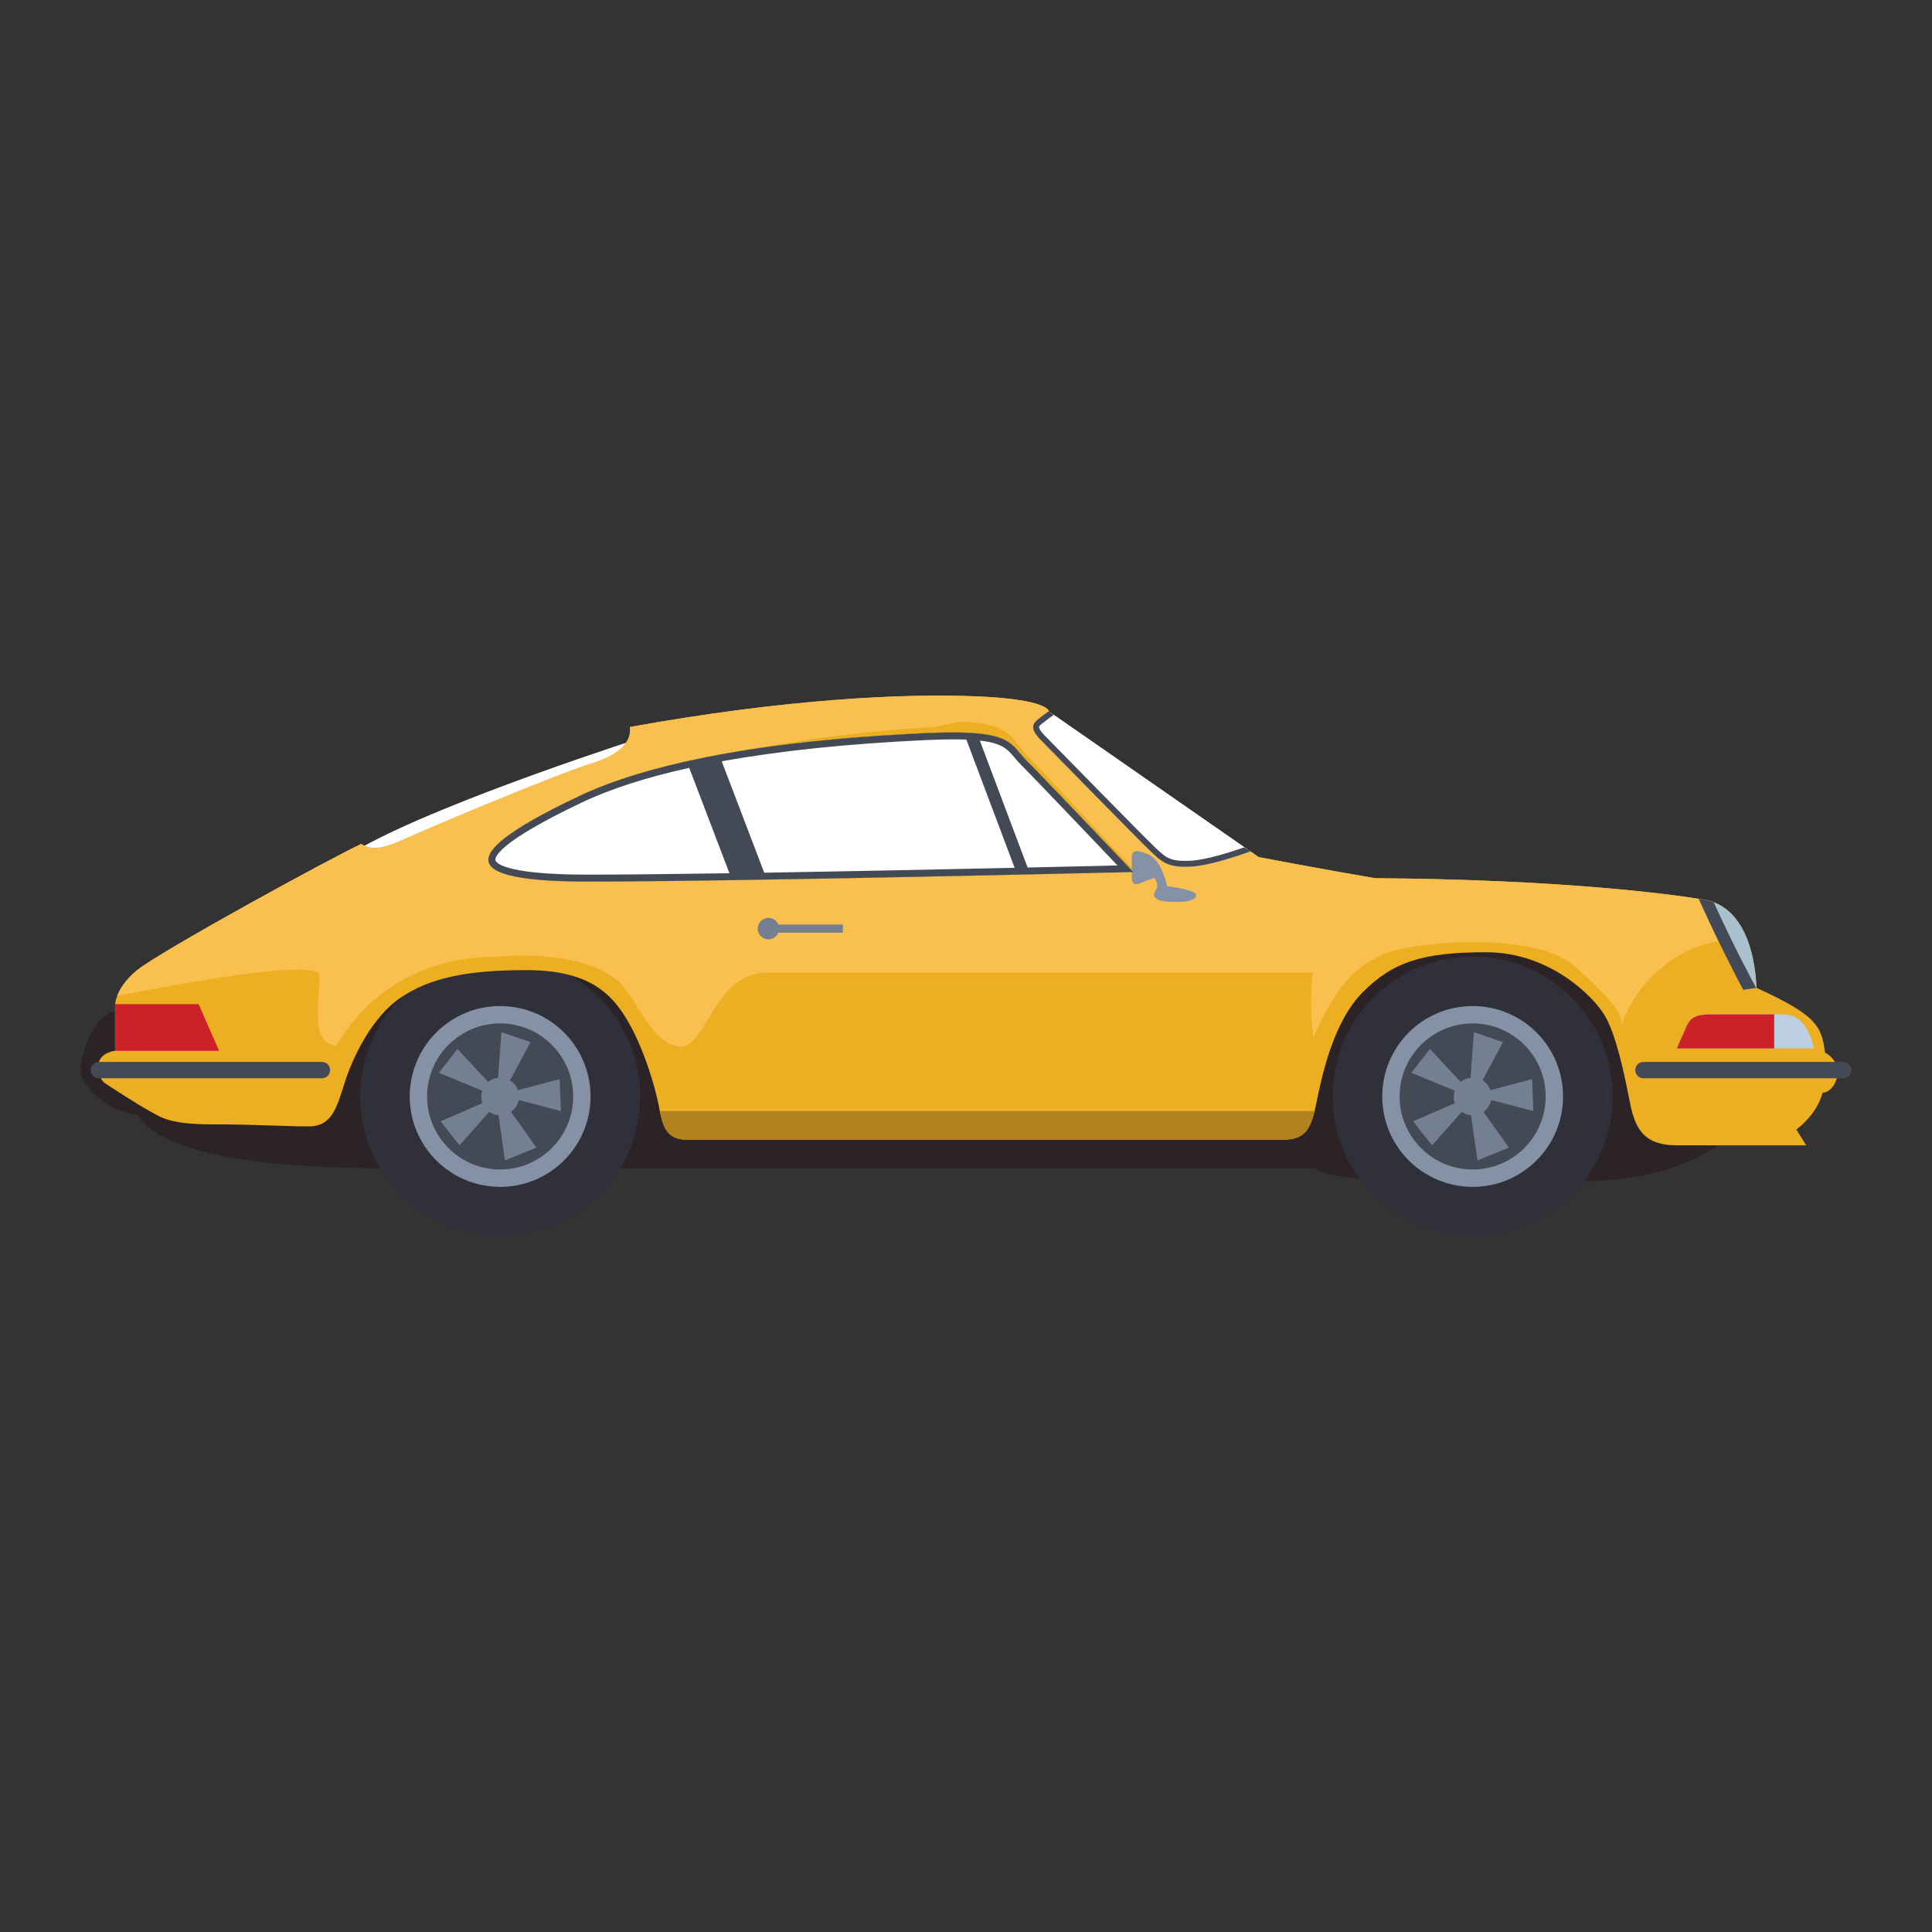 <?xml version="1.0" encoding="utf-8"?>
<!--Designed by Vexels.com - 2017 All Rights Reserved - https://vexels.com/terms-and-conditions/-->
<svg version="1.1" id="Layer_1" xmlns="http://www.w3.org/2000/svg" xmlns:xlink="http://www.w3.org/1999/xlink" x="0px" y="0px"
	 viewBox="0 0 1200 1200" width="1200px" height="1200px" enable-background="new 0 0 1200 1200" xml:space="preserve">
<rect x="0" y="0" width="1200" height="1200" fill="#333333" stroke="none"/>
<g>
	<path fill="#FFFFFF" d="M359.208,494.696c22.086-10.521,48.881-18.198,76.668-23.856c0.494-0.101,0.985-0.197,1.479-0.296
		c50-10.038,103.015-13.566,137.583-15.188c9.503-0.446,17.242-0.534,23.65-0.329l0,0c0.014,0,0.023,0,0.036,0
		c30.061,0.961,30.13,8.463,38.492,16.827c10.156,10.15,66.836,69.794,66.836,69.794s-25.902,0.623-64.07,1.465l0,0
		c-2.631,0.058-5.321,0.121-8.064,0.178l0,0c-44.095,0.964-102.086,2.164-155.512,3.046l0,0c-0.822,0.015-1.63,0.027-2.45,0.041
		c-42.67,0.698-82.228,1.192-109.146,1.192C271.227,547.57,297.029,524.303,359.208,494.696z"/>
	<path fill="#FFFFFF" d="M400.451,457.577c0,0-122.775,39.022-176.706,69.16c2.536,9.518,14.273,8.883,14.273,8.883l165.285-66.305
		L400.451,457.577z"/>
	<path fill="#2C2327" d="M1076.187,703.232c0,0-24.957,30.458-94.753,30.458c-69.793,0-82.482,0-98.979,0
		c-16.496,0-54.489-0.427-65.948-8.038c-16.113,0-511.867,0-572.355,0c-60.489,0-140.432-4.232-159.043-33.419
		C66.496,690.544,50,673.876,50,664.655c0-9.222,8.034-36.719,23.686-36.719c15.652,0,255.916-54.585,255.916-54.585l654.355-0.005
		L1076.187,703.232z"/>
	<g>
		<path fill="#30303B" d="M827.764,681.028c0-48.011,38.918-86.931,86.928-86.931c48.007,0,86.925,38.92,86.925,86.931
			c0,48.005-38.918,86.922-86.925,86.922C866.682,767.95,827.764,729.033,827.764,681.028z"/>
		<path fill="#8592A5" d="M858.536,681.028c0-31.016,25.144-56.154,56.156-56.154c31.012,0,56.152,25.138,56.152,56.154
			c0,31.012-25.14,56.15-56.152,56.15C883.68,737.178,858.536,712.04,858.536,681.028z"/>
		<path fill="#444A55" d="M869.324,681.028c0-25.056,20.313-45.368,45.368-45.368c25.056,0,45.365,20.312,45.365,45.368
			c0,25.053-20.309,45.361-45.365,45.361C889.637,726.389,869.324,706.081,869.324,681.028z"/>
		<path fill="#748091" d="M903.769,685.256c-0.512-1.317-0.818-2.734-0.818-4.229c0-1.326,0.27-2.584,0.672-3.772l-0.1,0.154
			L876.6,666.326l11.582-14.752l19.013,20.416l-0.107,0.156c1.786-1.529,4.02-2.513,6.495-2.746l-0.178-0.041l2.057-28.252
			l18.083,6.183l-12.743,23.727l-0.093-0.019c2.315,1.394,4.092,3.547,5.007,6.131l25.916-6.836l0.793,19.825l-26.221-6.901
			c-0.573,3.041-2.318,5.651-4.747,7.373l15.74,22.214l-19.512,7.931l-4.007-28.075c-2.137-0.181-4.109-0.901-5.764-2.075
			l-18.467,20.793l-11.736-14.914l26.001-11.265L903.769,685.256z"/>
	</g>
	<g>
		<path fill="#30303B" d="M223.725,681.028c0-48.011,38.917-86.931,86.926-86.931c48.008,0,86.925,38.92,86.925,86.931
			c0,48.005-38.917,86.922-86.925,86.922C262.642,767.95,223.725,729.033,223.725,681.028z"/>
		<path fill="#8592A5" d="M254.498,681.028c0-31.016,25.143-56.154,56.153-56.154c31.009,0,56.152,25.138,56.152,56.154
			c0,31.012-25.143,56.15-56.152,56.15C279.641,737.178,254.498,712.04,254.498,681.028z"/>
		<path fill="#444A55" d="M265.282,681.028c0-25.056,20.313-45.368,45.369-45.368c25.056,0,45.366,20.312,45.366,45.368
			c0,25.053-20.31,45.361-45.366,45.361C285.595,726.389,265.282,706.081,265.282,681.028z"/>
		<path fill="#748091" d="M299.729,685.256c-0.51-1.317-0.816-2.734-0.816-4.229c0-1.326,0.268-2.584,0.672-3.772l-0.104,0.154
			l-26.919-11.083l11.579-14.752l19.013,20.416l-0.104,0.156c1.785-1.529,4.019-2.513,6.493-2.746l-0.176-0.041l2.056-28.252
			l18.083,6.183l-12.744,23.727l-0.092-0.019c2.315,1.394,4.092,3.547,5.002,6.131l25.915-6.836l0.796,19.825l-26.217-6.901
			c-0.576,3.041-2.321,5.651-4.749,7.373l15.736,22.214l-19.508,7.931l-4.008-28.075c-2.133-0.181-4.109-0.901-5.764-2.075
			l-18.467,20.793l-11.737-14.914l26.005-11.265L299.729,685.256z"/>
	</g>
	<path fill="#EDAF22" d="M65.438,672.987c0,0,19.351,12.69,26.967,16.815c7.614,4.123,12.37,8.563,39.655,8.563
		c27.284,0,45.051,1.272,59.641,1.272c14.597,0,17.452-11.739,22.527-27.601c5.075-15.863,17.129-40.609,34.58-52.348
		c17.449-11.737,39.335-17.132,78.041-17.132c38.704,0,52.983,14.279,63.132,31.725c10.154,17.449,16.816,40.609,19.039,51.714
		c2.218,11.102,3.485,21.89,17.445,21.89H797.01c14.276,0,17.448-7.298,20.622-22.845c3.174-15.542,10.15-50.125,28.872-68.841
		c18.714-18.718,37.114-24.745,76.454-24.745c39.341,0,66.303,26.967,73.602,39.018c7.296,12.057,12.37,36.803,15.542,52.982
		c3.171,16.182,7.616,27.922,29.507,27.922c21.888,0,80.263,0,80.263,0l-6.137-9.836c0,0,12.692-8.884,16.288-22.844
		c7.825,0,15.649-17.127,1.48-24.956c-1.907-16.711-5.923-23.482-42.512-40.185c-1.056-24.532-9.304-50.97-32.57-54.777
		c-23.265-3.808-90.098-12.477-204.309-13.323c-32.569-5.5-72.329-13.114-72.329-13.114l-5.983-4.159
		c-0.023,0.008-0.04,0.011-0.058,0.018l0.982,0.625c-7.894,2.837-25.845,8.878-36.977,9.449c-14.596,0.75-18.084-2.816-25.539-9.953
		c-7.455-7.137-61.069-61.865-68.048-69c-6.981-7.137-4.444-10.15-1.272-12.689c1.668-1.332,4.377-3.359,6.58-4.991
		c0.032,0.115,0.032,0.178,0.032,0.178s0.21-7.4-44.84-9.304c-45.05-1.905-118.968,1.584-215.411,19.034
		c0.635,4.44,0,15.23-23.475,22.524c-23.476,7.296-103.105,40.925-117.698,47.587c-14.593,6.661-20.622,5.707-25.697,2.538
		c-17.449,7.931-125.949,67.257-139.59,78.676c-13.64,11.422-13.324,21.731-13.324,21.731v28.078
		C56.336,654.904,60.363,669.729,65.438,672.987z M359.208,494.696c22.086-10.521,48.881-18.198,76.668-23.856
		c0.494-0.101,0.985-0.197,1.479-0.296c50-10.038,103.015-13.566,137.583-15.188c9.503-0.446,17.242-0.534,23.65-0.329
		c0.014,0,0.023,0,0.036,0c30.061,0.961,30.13,8.463,38.492,16.827c10.156,10.15,66.836,69.794,66.836,69.794
		s-25.902,0.623-64.07,1.465c-2.631,0.058-5.321,0.121-8.064,0.178c-44.095,0.964-102.086,2.164-155.512,3.046
		c-0.822,0.015-1.63,0.027-2.45,0.041c-42.67,0.698-82.228,1.192-109.146,1.192C271.227,547.57,297.029,524.303,359.208,494.696z"/>
	<path fill="#F9C04F" d="M1074.062,584.375c0-5.385-4.448-13.986-12.102-24.797c-1.141-0.322-2.315-0.598-3.539-0.8
		c-23.265-3.808-90.098-12.477-204.309-13.323c-32.569-5.5-72.329-13.114-72.329-13.114l-5.983-4.159
		c-0.023,0.008-0.04,0.011-0.058,0.018l0.982,0.625c-7.894,2.837-25.845,8.878-36.977,9.449c-14.596,0.75-18.084-2.816-25.539-9.953
		c-7.455-7.137-61.069-61.865-68.048-69c-6.981-7.137-4.444-10.15-1.272-12.689c1.668-1.332,4.377-3.359,6.58-4.991
		c0.032,0.115,0.032,0.178,0.032,0.178s0.21-7.4-44.84-9.304c-45.05-1.905-118.968,1.584-215.411,19.034
		c0.635,4.44,0,15.23-23.475,22.524c-23.476,7.296-103.105,40.925-117.698,47.587c-14.593,6.661-20.622,5.707-25.697,2.538
		c-17.449,7.931-125.949,67.257-139.59,78.676c-7.141,5.98-10.44,11.639-11.977,15.689c38.474-7.581,124.766-23.388,125.521-12.828
		c0.971,13.592-6.794,42.718,10.681,43.689c13.59-23.3,43.081-55.327,101.637-55.327l0.241-0.003
		c31.375-2.926,65.234,3.87,76.884,19.405c11.65,15.534,19.356,35.603,34.892,36.571c15.531,0.974,21.298-45.94,53.337-45.94
		c32.038,0,339.316,0,339.316,0s-2.425,19.73,0.488,40.118c14.563-32.039,24.273-42.057,41.748-50.794
		c17.476-8.737,95.144-15.704,120.387,6.627c25.244,22.333,30.097,30.492,29.127,37.287
		C1015.81,609.212,1044.936,584.375,1074.062,584.375z M639.88,543.113c-2.631,0.058-5.321,0.121-8.064,0.178
		c-44.095,0.964-102.086,2.164-155.512,3.046c-0.822,0.015-1.63,0.027-2.45,0.041c-42.67,0.698-82.228,1.192-109.146,1.192
		c-93.482,0-67.679-23.267-5.5-52.875c22.086-10.521,48.881-18.198,76.668-23.856c0.494-0.101,0.985-0.197,1.479-0.296
		c50-10.038,103.015-16.974,137.583-18.596c9.503-0.447,17.242-3.725,23.65-3.725c0.014,0,0.023,0,0.036,0
		c30.061,1.405,30.13,11.857,38.492,20.224c10.156,10.15,66.836,71.514,66.836,71.514S678.048,542.27,639.88,543.113z"/>
	<path fill="#FFFFFF" d="M652.922,442.81l121.773,84.608l-0.104,0.048l2.133,1.359c-7.894,2.837-25.845,8.878-36.977,9.449
		c-14.596,0.75-18.084-2.816-25.539-9.953c-7.455-7.137-61.069-61.865-68.048-69c-6.981-7.137-4.444-10.15-1.272-12.689
		c1.668-1.332,4.377-3.359,6.58-4.991c0.032,0.115,0.032,0.178,0.032,0.178L652.922,442.81L652.922,442.81z"/>
	<path fill="#8592A5" d="M724.995,550.448c0,0-3.49-15.596-10.787-19.244c-7.296-3.653-11.263-3.332-11.263,0.953
		c0,4.28,0,9.246,0,12.394c0,3.149,0.796,6.164,5.552,3.942c4.758-2.221,8.566-3.173,8.566-3.173s1.904,2.645,1.743,5.127
		c-0.155,2.485-3.329,4.07-1.428,6.766c1.904,2.697,6.823,3.018,14.278,3.018s11.422-1.746,11.264-4.286
		C742.762,553.411,733.879,551.614,724.995,550.448z"/>
	<path fill="#444A55" d="M1015.699,664.655c0,2.801,2.273,5.074,5.075,5.074h124.151c2.805,0,5.075-2.273,5.075-5.074l0,0
		c0-2.805-2.27-5.078-5.075-5.078h-124.151C1017.972,659.578,1015.699,661.851,1015.699,664.655L1015.699,664.655z"/>
	<path fill="#444A55" d="M56.336,664.655c0,2.801,2.271,5.074,5.074,5.074H199.95c2.805,0,5.077-2.273,5.077-5.074l0,0
		c0-2.805-2.271-5.078-5.077-5.078H61.409C58.607,659.578,56.336,661.851,56.336,664.655L56.336,664.655z"/>
	<polygon fill="#CC2129" points="71.465,652.684 136.077,652.684 123.388,623.707 71.465,623.707 	"/>
	<path fill="#B38220" d="M816.506,690.118c-2.938,12.054-6.882,17.768-19.497,17.768c-14.276,0-356.587,0-370.546,0
		c-12.212,0-14.708-8.263-16.634-17.768H816.506z"/>
	<path fill="#444A55" d="M776.724,528.825c-7.894,2.837-25.845,8.878-36.977,9.449c-14.596,0.75-18.084-2.816-25.539-9.953
		c-7.455-7.137-61.069-61.865-68.048-69c-6.981-7.137-4.444-10.15-1.272-12.689c1.668-1.332,4.377-3.359,6.58-4.991
		c0.032,0.115,0.032,0.178,0.032,0.178l3.042,2.116c-2.292,1.686-5.513,4.082-7.359,5.564c-0.76,0.606-1.776,1.479-1.811,2.062
		c-0.016,0.273,0.073,1.78,3.409,5.197c7.721,7.893,60.589,61.85,67.967,68.912l0.325,0.317c6.438,6.166,9.1,8.717,19.081,8.717
		c1.06,0,2.191-0.032,3.404-0.096c9.519-0.487,24.639-5.297,33.242-8.289L776.724,528.825z"/>
	<path fill="#748091" d="M477.286,570.114c2.78,0,5.156,1.705,6.156,4.125h40.102v5.076h-40.102c-1,2.421-3.376,4.125-6.156,4.125
		c-3.68,0-6.661-2.983-6.661-6.665C470.626,573.099,473.606,570.114,477.286,570.114z"/>
	<path fill="#444A55" d="M364.709,547.57c26.918,0,66.476-0.494,109.146-1.192c0.82-0.014,1.628-0.026,2.45-0.041l0,0
		c53.426-0.882,111.417-2.082,155.512-3.046l0,0c2.743-0.058,5.433-0.121,8.064-0.178l0,0c38.168-0.842,64.07-1.465,64.07-1.465
		s-56.68-59.644-66.836-69.794c-8.362-8.364-8.43-15.866-38.492-16.827c-0.012,0-0.022,0-0.036,0l0,0
		c-6.408-0.205-14.147-0.117-23.65,0.329c-34.569,1.623-87.583,5.151-137.583,15.188c-0.494,0.099-0.985,0.195-1.479,0.296
		c-27.787,5.658-54.581,13.335-76.668,23.856C297.029,524.303,271.227,547.57,364.709,547.57z M638.27,538.829l-29.677-78.828
		c14.002,1.571,17.254,5.425,21.359,10.311c1.174,1.402,2.506,2.986,4.112,4.594c7.91,7.909,44.723,46.554,60.046,62.657
		C683.019,537.822,663.168,538.28,638.27,538.829z M474.669,542.044l-26.396-69.166c35.772-6.51,78.146-10.927,126.864-13.211
		c6.137-0.287,11.73-0.432,16.631-0.432c3.107,0,5.904,0.056,8.465,0.159l29.969,79.614
		C585.853,539.973,527.861,541.17,474.669,542.044z M361.065,498.592c17.954-8.551,40.345-15.778,67.021-21.663l24.977,65.454
		c-34.636,0.524-65.965,0.868-88.354,0.868c-53.46,0-56.812-8-57.017-8.909C307.34,532.785,308.261,523.737,361.065,498.592z"/>
	<path fill="#BBCEE2" d="M1126.521,651.204c0,0-2.96-21.15-18.608-21.15c-15.652,0-38.283,0-45.262,0s-12.054,0.843-14.803,6.766
		c-2.752,5.924-6.345,14.383-6.345,14.383H1126.521z"/>
	<path fill="#CC2129" d="M1062.651,630.054c6.137,0,24.381,0,39.341,0v21.15h-60.489c0,0,3.594-8.459,6.345-14.383
		C1050.597,630.897,1055.672,630.054,1062.651,630.054z"/>
	<path fill="#A8C1CD" d="M1061.034,563.024v-3.638c21.231,5.315,28.931,30.569,29.957,54.13c-0.119,0.069-0.215,0.117-0.215,0.117
		l-5.917-2.596L1061.034,563.024z"/>
	<path fill="#444A55" d="M1058.421,558.778c2.143,0.351,4.116,0.953,6.009,1.668c12.456,27.306,23.274,47.546,26.345,53.186
		l-8.031,1.152c-4.58-8.54-15.562-29.561-27.662-56.537C1056.269,558.435,1057.405,558.614,1058.421,558.778z"/>
</g>
</svg>
